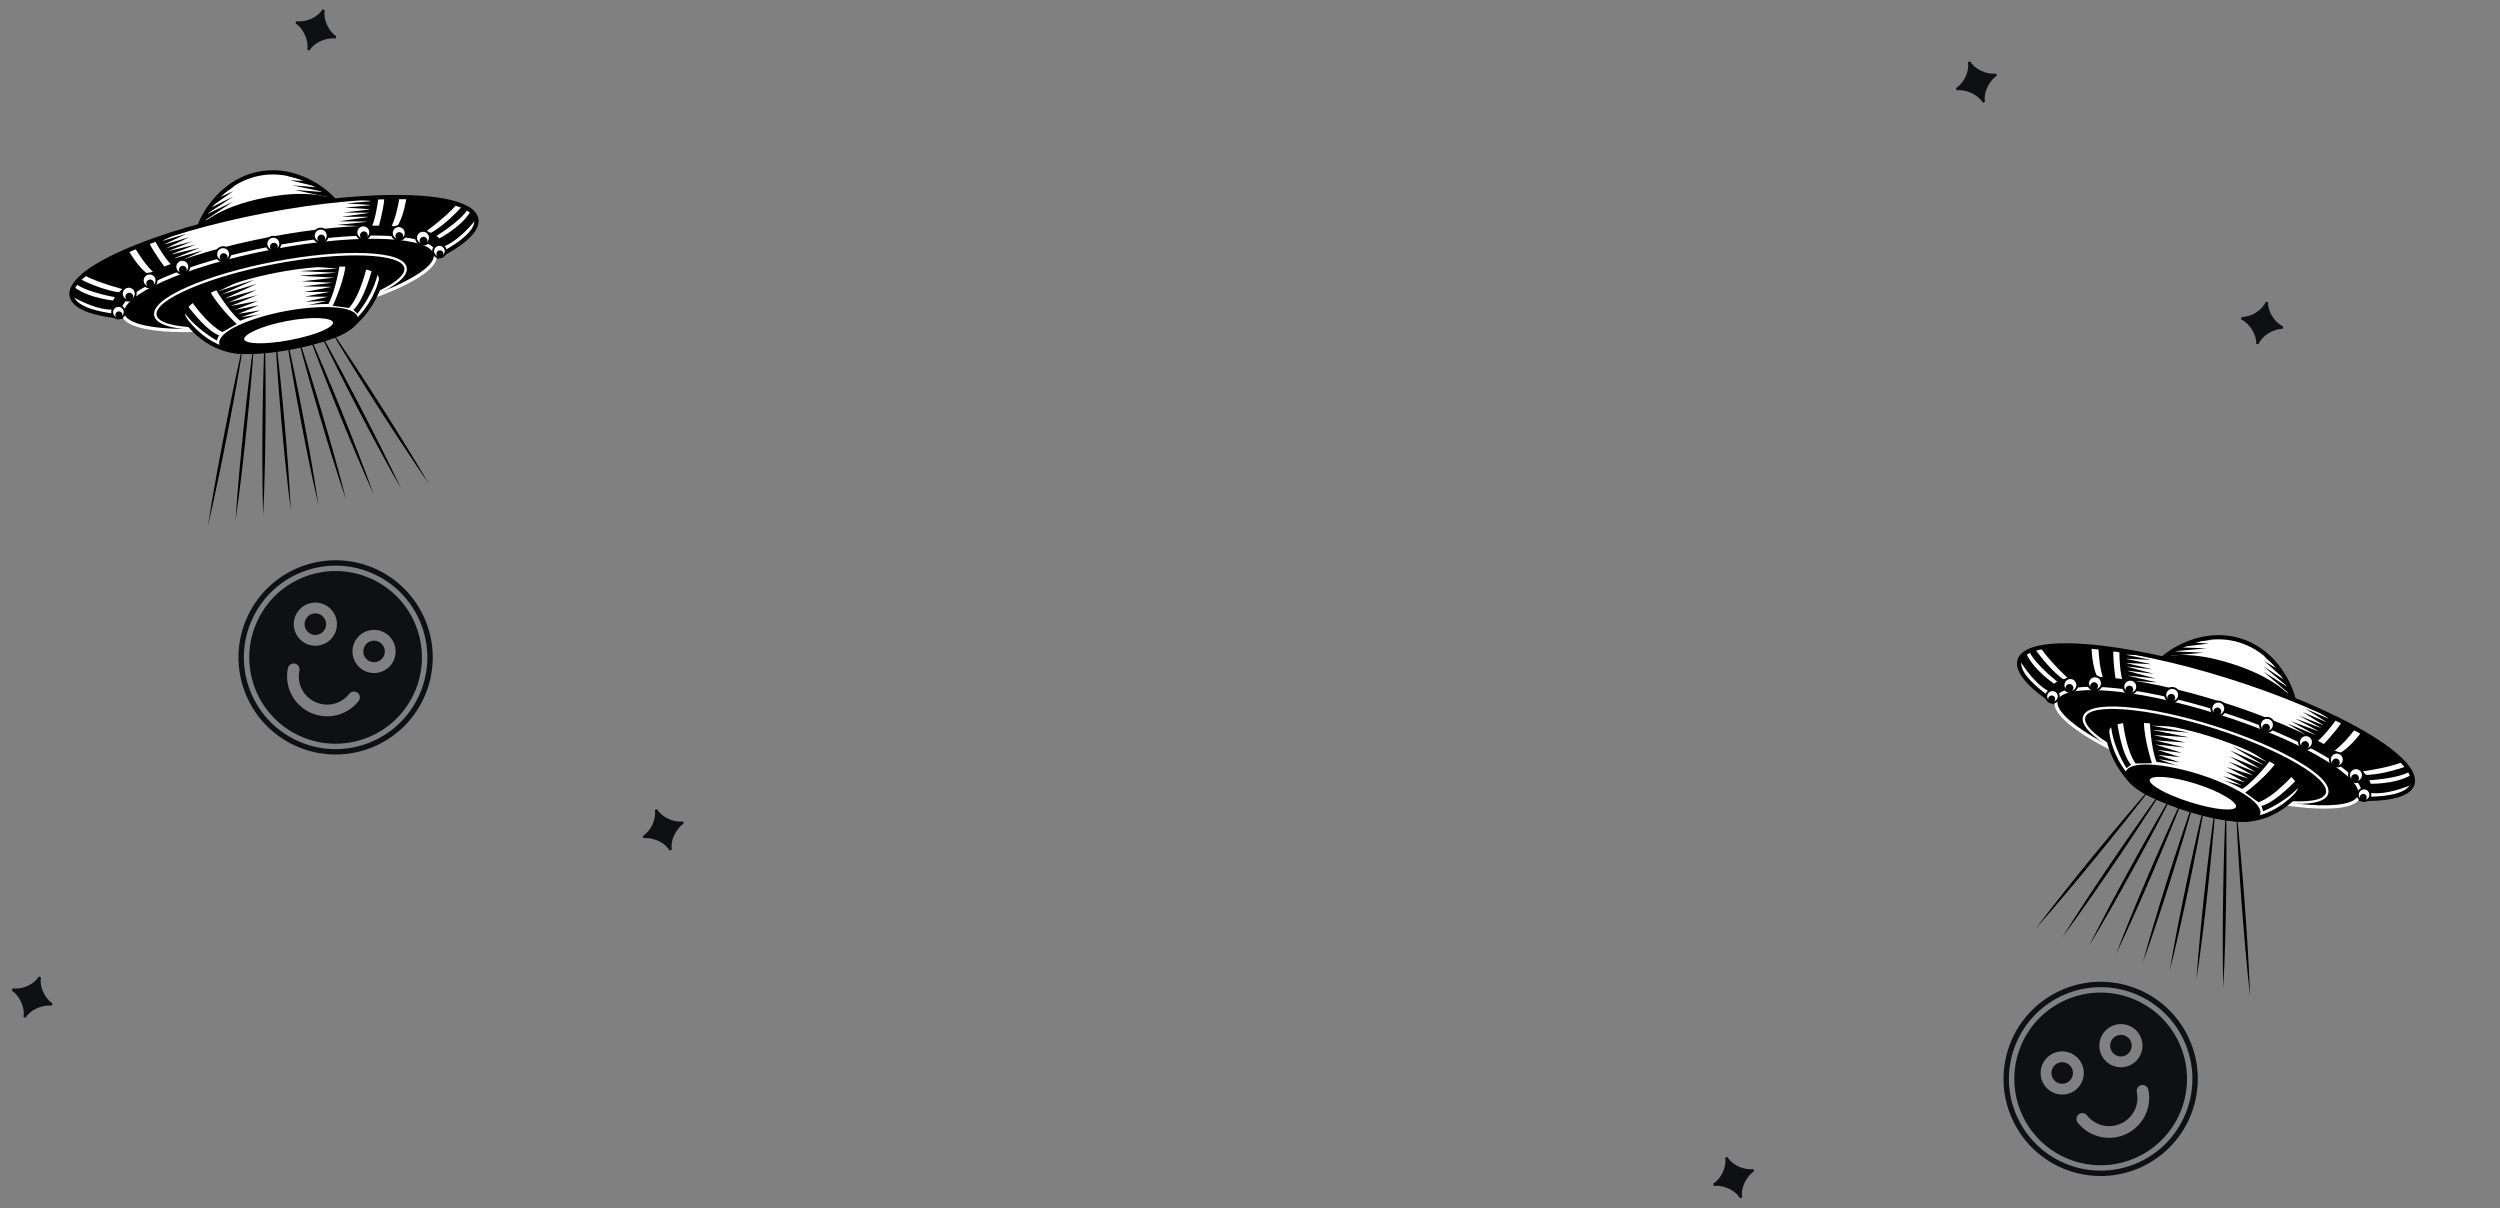 <svg width="1287" height="622" viewBox="0 0 1287 622" fill="none" xmlns="http://www.w3.org/2000/svg">
<rect x="0" y="0" width="1287" height="622" fill="#808080" stroke="none"/>
<path d="M1020.74 52.85L1021.87 52.437C1021.63 51.2 1021.67 49.736 1022.03 48.035C1022.75 44.66 1025.23 40.701 1027.99 38.984L1027.57 37.843C1025.97 38.057 1024.27 37.909 1022.51 37.415C1018.91 36.419 1015.7 34.143 1014.24 31.565L1013.11 31.978C1013.37 33.517 1013.25 35.129 1012.8 36.897C1011.91 40.394 1009.68 43.551 1006.91 45.397L1007.33 46.538C1008.98 46.304 1010.82 46.494 1012.78 47.102C1016.77 48.325 1019.48 50.661 1020.74 52.85Z" fill="#0E1012"/>
<path d="M12.076 523.491L13.201 523.919C13.83 522.827 14.822 521.748 16.203 520.694C18.954 518.613 23.426 517.248 26.635 517.754L27.067 516.618C25.717 515.734 24.528 514.509 23.515 512.979C21.448 509.872 20.509 506.049 21.092 503.144L19.967 502.716C19.155 504.048 18.015 505.194 16.517 506.234C13.557 508.298 9.803 509.225 6.5 508.806L6.068 509.942C7.471 510.847 8.737 512.194 9.821 513.937C12.034 517.47 12.558 521.012 12.076 523.491Z" fill="#0E1012"/>
<path d="M895.738 616.85L896.868 616.437C896.629 615.2 896.673 613.736 897.028 612.035C897.746 608.66 900.233 604.701 902.991 602.984L902.574 601.843C900.975 602.057 899.274 601.909 897.507 601.415C893.91 600.419 890.698 598.143 889.238 595.565L888.108 595.978C888.365 597.517 888.253 599.129 887.801 600.897C886.914 604.394 884.683 607.551 881.911 609.397L882.328 610.538C883.981 610.304 885.819 610.494 887.78 611.102C891.766 612.326 894.48 614.661 895.738 616.85Z" fill="#0E1012"/>
<path d="M158.164 25.579L159.289 26.006C159.918 24.915 160.91 23.836 162.291 22.782C165.043 20.701 169.514 19.335 172.723 19.842L173.155 18.706C171.805 17.822 170.616 16.597 169.604 15.067C167.536 11.96 166.598 8.137 167.18 5.232L166.055 4.804C165.243 6.136 164.103 7.282 162.605 8.322C159.645 10.386 155.891 11.313 152.588 10.894L152.156 12.03C153.559 12.934 154.825 14.282 155.91 16.025C158.122 19.558 158.646 23.1 158.164 25.579Z" fill="#0E1012"/>
<path d="M1161.49 176.97L1162.66 177.238C1163.14 176.07 1163.97 174.866 1165.19 173.631C1167.63 171.191 1171.87 169.221 1175.12 169.281L1175.39 168.096C1173.93 167.407 1172.59 166.357 1171.37 164.981C1168.9 162.189 1167.44 158.532 1167.62 155.574L1166.44 155.306C1165.82 156.737 1164.85 158.029 1163.51 159.266C1160.86 161.718 1157.27 163.154 1153.94 163.194L1153.67 164.379C1155.19 165.081 1156.63 166.241 1157.94 167.818C1160.62 171.013 1161.63 174.449 1161.49 176.97Z" fill="#0E1012"/>
<g clip-path="url(#clip0_520_49160)">
<path d="M125.708 174.7L107.008 270.821L125.708 174.7Z" fill="black"/>
<path d="M125.708 174.7C124.466 182.771 123.073 190.814 121.628 198.846C120.92 202.864 120.156 206.872 119.418 210.886L117.123 222.909L114.745 234.916L113.522 240.913L112.91 243.911L112.28 246.906C110.609 254.895 108.885 262.872 107.008 270.82C108.247 262.747 109.639 254.705 111.085 246.673L111.624 243.661L112.181 240.651L113.295 234.633L115.593 222.61L117.973 210.603C118.794 206.606 119.589 202.604 120.438 198.613C122.109 190.626 123.833 182.648 125.708 174.7Z" fill="black"/>
<path d="M131.017 173.69L121.239 268.114L131.017 173.69Z" fill="black"/>
<path d="M131.017 173.69C130.523 181.592 129.876 189.478 129.175 197.358C128.84 201.299 128.448 205.236 128.082 209.175L126.903 220.982L125.64 232.781L124.975 238.676L124.64 241.625L124.29 244.571C123.361 252.427 122.377 260.279 121.239 268.114C121.731 260.212 122.377 252.326 123.078 244.446L123.338 241.49L123.615 238.536L124.172 232.629L125.354 220.821L126.62 209.023C127.069 205.093 127.492 201.161 127.972 197.233C128.899 189.376 129.881 181.525 131.017 173.69Z" fill="black"/>
<path d="M136.327 172.681L135.47 265.409L136.327 172.681Z" fill="black"/>
<path d="M136.327 172.681C136.578 180.411 136.676 188.14 136.719 195.868C136.755 199.732 136.736 203.597 136.742 207.461L136.679 219.052L136.531 230.643L136.422 236.438L136.366 239.336L136.294 242.233C136.108 249.958 135.866 257.684 135.47 265.409C135.218 257.678 135.119 249.95 135.076 242.222L135.057 239.324L135.055 236.426L135.053 230.63L135.119 219.039L135.268 207.448C135.347 203.585 135.399 199.721 135.505 195.858C135.692 188.131 135.932 180.405 136.327 172.681Z" fill="black"/>
<path d="M141.636 171.671L149.702 262.702L141.636 171.671Z" fill="black"/>
<path d="M141.636 171.671C142.63 179.229 143.47 186.799 144.257 194.376C144.664 198.163 145.017 201.953 145.395 205.743L146.446 217.119L147.414 228.501L147.863 234.195L148.087 237.042L148.294 239.891C148.852 247.487 149.354 255.088 149.703 262.703C148.707 255.146 147.867 247.575 147.08 239.999L146.782 237.158L146.501 234.315L145.942 228.631L144.893 217.255L143.928 205.872C143.634 202.075 143.314 198.281 143.05 194.482C142.49 186.886 141.986 179.286 141.636 171.671Z" fill="black"/>
<path d="M146.945 170.661C148.678 178.045 150.259 185.459 151.788 192.881C152.566 196.59 153.29 200.309 154.038 204.024L156.204 215.182L158.286 226.356L159.294 231.95L159.796 234.747L160.282 237.547C161.585 245.012 162.835 252.488 163.932 259.994C162.197 252.611 160.614 245.197 159.087 237.774L158.511 234.991L157.952 232.205L156.836 226.632L154.672 215.473L152.59 204.299C151.925 200.569 151.232 196.844 150.594 193.108C149.294 185.642 148.044 178.165 146.945 170.661Z" fill="black"/>
<path d="M152.254 169.652L178.164 257.29L152.254 169.652Z" fill="black"/>
<path d="M152.254 169.652C154.722 176.864 157.045 184.12 159.313 191.39C160.462 195.021 161.557 198.668 162.677 202.308L165.957 213.25L169.157 224.217L170.724 229.71L171.505 232.457L172.271 235.209C174.32 242.544 176.317 249.896 178.164 257.292C175.694 250.08 173.372 242.826 171.103 235.554L170.25 232.828L169.412 230.098L167.74 224.636L164.463 213.693L161.265 202.726C160.226 199.062 159.161 195.406 158.151 191.734C156.101 184.398 154.104 177.047 152.254 169.652Z" fill="black"/>
<path d="M157.563 168.643L192.395 254.584L157.563 168.643Z" fill="black"/>
<path d="M157.563 168.643C160.765 175.683 163.824 182.781 166.833 189.901C168.352 193.455 169.818 197.03 171.307 200.594L175.701 211.321L180.017 222.08L182.143 227.472L183.204 230.168L184.25 232.871C187.047 240.075 189.793 247.301 192.394 254.584C189.19 247.544 186.131 240.446 183.121 233.328L181.991 230.659L180.875 227.984L178.647 222.634L174.255 211.907L169.942 201.148C168.529 197.551 167.093 193.965 165.708 190.356C162.913 183.151 160.168 175.925 157.563 168.643Z" fill="black"/>
<path d="M162.873 167.633L206.626 251.878L162.873 167.633Z" fill="black"/>
<path d="M162.873 167.633C166.806 174.505 170.602 181.448 174.35 188.415C176.237 191.892 178.074 195.395 179.935 198.886L185.443 209.396L190.876 219.946L193.561 225.236L194.903 227.882L196.23 230.536C199.774 237.609 203.27 244.708 206.628 251.878C202.693 245.007 198.896 238.064 195.149 231.097L193.741 228.485L192.348 225.866L189.564 220.626L184.058 210.114L178.628 199.564C176.842 196.034 175.033 192.516 173.274 188.974C169.729 181.9 166.232 174.802 162.873 167.633Z" fill="black"/>
<path d="M168.182 166.623L220.858 249.171L168.182 166.623Z" fill="black"/>
<path d="M168.182 166.623C172.845 173.328 177.375 180.117 181.863 186.934C184.118 190.335 186.326 193.765 188.557 197.182L195.178 207.478L201.729 217.818L204.974 223.007L206.595 225.602L208.202 228.207C212.495 235.147 216.742 242.117 220.858 249.171C216.194 242.467 211.661 235.679 207.176 228.862L205.491 226.307L203.821 223.743L200.483 218.614L193.864 208.317L187.316 197.976C185.157 194.513 182.976 191.066 180.842 187.587C176.547 180.645 172.3 173.675 168.182 166.623Z" fill="black"/>
<path d="M103.301 114.868L136.812 108.496L137.47 108.371L170.981 101.998C150.906 80.171 114.519 85.752 103.301 114.868Z" fill="white"/>
<path d="M172.123 102.377L102.377 115.64L102.755 114.659C102.838 114.441 104.854 109.283 109.601 103.49C122.38 87.891 142.336 83.354 160.942 93.727C167.484 97.374 171.252 101.432 171.41 101.603L172.123 102.377ZM104.277 114.087L169.785 101.63C168.375 100.278 165.071 97.362 160.337 94.728C143.389 85.299 123.758 88.084 110.532 104.199C107.096 108.386 105.093 112.312 104.277 114.087Z" fill="black"/>
<path d="M171.96 102.322L102.508 115.529L102.833 114.687C102.917 114.471 104.928 109.324 109.666 103.541C122.535 87.835 142.485 83.531 160.902 93.798C167.433 97.439 171.192 101.488 171.349 101.658L171.96 102.322ZM104.137 114.198L169.957 101.682C148.722 81.242 116.843 86.353 104.137 114.198Z" fill="white"/>
<path d="M173.103 102.7L101.584 116.3L102.287 114.476C102.372 114.256 104.42 109.02 109.214 103.17C122.48 86.979 142.823 83.05 161.187 93.287C167.81 96.98 171.622 101.089 171.78 101.263L173.103 102.7ZM105.165 113.407L168.71 101.323C147.379 82.22 118.205 87.355 105.165 113.407Z" fill="black"/>
<path d="M102.627 116.697C102.627 116.697 110.593 106.673 136.877 101.675C163.159 96.677 172.935 103.328 172.935 103.328L102.627 116.697Z" fill="black"/>
<path d="M211.443 102.078C190.947 101.291 164.36 103.766 136.577 109.049C108.794 114.332 83.153 121.789 64.378 130.044C46.073 138.092 36.237 146.187 37.39 152.251C38.543 158.315 50.665 162.233 70.645 163.002C91.14 163.79 117.728 161.315 145.511 156.032C173.294 150.749 198.934 143.292 217.71 135.037C236.015 126.988 245.851 118.894 244.698 112.83C243.544 106.766 231.424 102.846 211.443 102.078Z" fill="white"/>
<path d="M211.482 101.077C190.913 100.286 164.245 102.768 136.391 108.065C108.536 113.361 82.818 120.841 63.975 129.127C44.929 137.5 35.139 145.78 36.405 152.44C37.671 159.099 49.817 163.206 70.607 164.005C91.176 164.795 117.844 162.314 145.699 157.017C173.554 151.72 199.272 144.24 218.114 135.955C237.16 127.581 246.95 119.301 245.684 112.643C244.418 105.984 232.271 101.877 211.482 101.077ZM217.71 135.036C198.934 143.292 173.294 150.748 145.511 156.032C117.728 161.315 91.14 163.79 70.645 163.002C50.664 162.235 38.543 158.316 37.39 152.252C36.237 146.188 46.075 138.094 64.378 130.045C83.153 121.79 108.794 114.333 136.577 109.05C164.36 103.767 190.948 101.292 211.443 102.079C231.424 102.847 243.545 106.767 244.698 112.831C245.851 118.895 236.015 126.988 217.71 135.036Z" fill="white"/>
<path d="M145.808 157.592C117.911 162.897 91.195 165.382 70.584 164.589C60.182 164.19 51.908 162.973 45.996 160.973C39.923 158.919 36.502 156.085 35.829 152.548C35.157 149.012 37.298 145.119 42.194 140.979C46.96 136.949 54.209 132.781 63.738 128.59C82.62 120.287 108.383 112.793 136.28 107.489C164.177 102.184 190.892 99.698 211.504 100.491C221.906 100.891 230.179 102.107 236.091 104.107C242.165 106.161 245.586 108.996 246.259 112.533C246.931 116.07 244.789 119.962 239.893 124.102C235.127 128.131 227.879 132.299 218.35 136.49C199.467 144.793 173.704 152.287 145.808 157.592ZM136.686 109.625C108.946 114.9 83.35 122.343 64.613 130.581C55.553 134.565 48.603 138.522 43.959 142.345C39.514 146.003 37.441 149.391 37.965 152.144C38.488 154.895 41.661 157.287 47.136 159.057C52.86 160.907 60.777 162.038 70.667 162.419C91.12 163.205 117.661 160.733 145.402 155.458C173.143 150.183 198.737 142.741 217.475 134.502L217.71 135.037L217.475 134.502C226.536 130.518 233.485 126.561 238.129 122.738C242.574 119.08 244.647 115.692 244.124 112.941C243.6 110.188 240.428 107.797 234.952 106.026C229.228 104.176 221.311 103.044 211.421 102.664C190.968 101.877 164.426 104.35 136.686 109.625Z" fill="black"/>
<path d="M146.396 160.685C193.409 151.745 229.852 135.721 227.793 124.895C225.734 114.068 185.954 112.539 138.941 121.479C91.928 130.419 55.485 146.443 57.544 157.269C59.602 168.096 99.383 169.625 146.396 160.685Z" fill="black"/>
<path d="M146.49 161.177C123.716 165.508 101.911 167.537 85.093 166.89C68.053 166.235 58.094 162.851 57.051 157.362C56.007 151.874 64.029 145.071 79.638 138.207C95.045 131.433 116.074 125.317 138.847 120.987C161.62 116.656 183.426 114.627 200.244 115.274C217.283 115.929 227.242 119.313 228.286 124.802C229.33 130.291 221.308 137.093 205.698 143.957C190.291 150.732 169.263 156.847 146.49 161.177ZM139.034 121.972C116.333 126.289 95.382 132.381 80.042 139.126C65.124 145.686 57.102 152.265 58.036 157.175C58.97 162.085 68.846 165.262 85.131 165.887C101.876 166.532 123.601 164.509 146.302 160.192C169.004 155.875 189.954 149.783 205.294 143.038C220.212 136.478 228.234 129.899 227.3 124.989C226.367 120.079 216.491 116.902 200.205 116.277C183.46 115.632 161.736 117.655 139.034 121.972Z" fill="white"/>
<path d="M147.151 164.657C191.605 156.204 226.064 141.052 224.118 130.815C222.171 120.577 184.556 119.131 140.101 127.584C95.647 136.038 61.188 151.19 63.135 161.427C65.081 171.664 102.697 173.11 147.151 164.657Z" fill="black"/>
<path d="M147.307 165.478C125.747 169.578 105.1 171.498 89.17 170.886C77.641 170.443 63.622 168.47 62.313 161.584C61.003 154.698 73.319 147.717 83.881 143.072C98.474 136.656 118.385 130.864 139.945 126.764C161.506 122.664 182.153 120.744 198.082 121.356C209.612 121.799 223.63 123.773 224.94 130.659C226.249 137.545 213.934 144.525 203.371 149.17C188.779 155.586 168.868 161.378 147.307 165.478ZM140.257 128.405C92.6 137.468 62.328 152.715 63.955 161.27C65.582 169.825 99.338 172.898 146.995 163.835C194.652 154.773 224.924 139.525 223.297 130.971C221.671 122.416 187.915 119.343 140.257 128.405Z" fill="white"/>
<path d="M147.219 165.012C130.013 168.284 113.543 169.816 100.842 169.328C88.085 168.837 80.638 166.351 79.873 162.327C79.108 158.303 85.123 153.258 96.809 148.119C108.445 143.003 124.329 138.383 141.533 135.111C158.737 131.84 175.209 130.307 187.91 130.795C200.667 131.286 208.113 133.772 208.879 137.796C209.644 141.82 203.629 146.865 191.943 152.004C180.308 157.12 164.425 161.74 147.219 165.012ZM141.581 135.361C106.15 142.099 78.579 154.175 80.121 162.281C81.662 170.388 111.742 171.502 147.172 164.764C182.602 158.027 210.173 145.951 208.631 137.844C207.09 129.738 177.011 128.624 141.581 135.361Z" fill="black"/>
<path d="M147.313 165.505C130.071 168.784 113.56 170.32 100.822 169.83C87.619 169.322 80.204 166.76 79.379 162.422C78.554 158.083 84.511 152.978 96.606 147.66C108.275 142.53 124.198 137.897 141.439 134.619C158.681 131.34 175.192 129.804 187.929 130.294C201.132 130.802 208.546 133.364 209.371 137.702C210.196 142.041 204.24 147.146 192.144 152.464C180.477 157.595 164.554 162.226 147.313 165.505ZM141.674 135.854C107.112 142.427 79.149 154.485 80.614 162.188C82.078 169.89 112.514 170.845 147.078 164.272C181.64 157.7 209.603 145.64 208.139 137.938C206.674 130.235 176.237 129.282 141.674 135.854Z" fill="white"/>
<path d="M142.653 139.205C114.528 144.553 92.862 154.849 94.26 162.2C94.328 162.558 94.451 162.901 94.623 163.231C94.514 163.274 94.461 163.297 94.469 163.296C94.469 163.296 103.688 178.452 120.742 180.768C129.098 181.902 145.65 179.435 150.03 178.602C154.192 177.811 171.057 174.604 178.07 169.866C190.172 161.689 194.923 149.084 195.861 145.088C196.156 144.313 196.246 143.559 196.108 142.834C194.71 135.481 170.776 133.857 142.653 139.205Z" fill="white"/>
<path d="M150.124 179.095C146.37 179.809 129.328 182.439 120.674 181.264C104.908 179.124 95.647 165.997 94.23 163.852L94.114 163.874L93.986 163.435C93.945 163.294 93.961 163.182 94.005 163.092C93.898 162.83 93.819 162.564 93.767 162.294C92.295 154.553 113.728 144.195 142.559 138.713C171.39 133.23 195.129 134.999 196.601 142.739C196.751 143.533 196.665 144.373 196.341 145.235C195.08 150.561 189.713 162.604 178.351 170.281C175.112 172.47 167.587 175.774 150.124 179.095ZM95.224 163.534C96.999 166.153 105.939 178.252 120.81 180.27C129.33 181.427 146.215 178.818 149.938 178.11C167.233 174.821 174.63 171.585 177.789 169.45C188.917 161.932 194.157 150.152 195.372 144.974L195.392 144.91C195.657 144.212 195.733 143.546 195.615 142.927C194.294 135.979 170.084 134.499 142.746 139.698C115.41 144.896 93.431 155.158 94.753 162.107C94.81 162.409 94.916 162.709 95.068 163L95.326 163.493L95.224 163.534Z" fill="white"/>
<path d="M150.233 179.67C146.46 180.387 129.326 183.03 120.595 181.844C105.297 179.768 96.13 167.684 93.958 164.499L93.7 164.548L93.423 163.599C93.375 163.435 93.364 163.274 93.388 163.12C93.304 162.884 93.237 162.643 93.192 162.403C92.792 160.301 93.841 158.043 96.311 155.691C98.596 153.513 102.04 151.306 106.543 149.129C115.703 144.701 128.455 140.798 142.448 138.137C156.442 135.476 169.735 134.427 179.882 135.183C184.87 135.554 188.883 136.344 191.808 137.531C194.968 138.811 196.774 140.528 197.173 142.63C197.342 143.518 197.251 144.452 196.901 145.404C195.61 150.807 190.158 163.008 178.677 170.766C175.395 172.986 167.794 176.331 150.233 179.67ZM96.126 163.806C98.537 167.167 107.175 177.831 120.888 179.692C129.331 180.837 146.124 178.24 149.827 177.536C167.024 174.266 174.347 171.071 177.461 168.967C188.439 161.55 193.606 149.943 194.803 144.841L194.845 144.703C195.071 144.108 195.137 143.548 195.04 143.038C194.464 140.01 188.581 137.934 178.901 137.343C168.831 136.729 156.03 137.769 142.856 140.274C129.68 142.779 117.391 146.509 108.251 150.778C99.463 154.881 94.753 158.971 95.329 161.999C95.376 162.245 95.462 162.491 95.588 162.731L96.147 163.799L96.126 163.806Z" fill="black"/>
<path d="M183.184 163.789C184.139 168.81 169.294 175.168 150.182 178.802C131.07 182.436 114.928 181.97 113.973 176.951C113.019 171.931 127.738 164.915 146.85 161.281C165.962 157.646 182.23 158.77 183.184 163.789Z" fill="black"/>
<path d="M150.275 179.295C140.823 181.092 131.934 181.918 125.244 181.623C118.056 181.305 113.987 179.721 113.478 177.045C112.337 171.046 129.502 164.069 146.756 160.788C164.008 157.508 182.536 157.699 183.676 163.696C184.185 166.373 180.982 169.339 174.412 172.273C168.298 175.003 159.727 177.498 150.275 179.295ZM146.943 161.772C126.537 165.653 113.675 172.704 114.464 176.856C115.311 181.308 130.958 181.946 150.087 178.308C169.216 174.671 183.537 168.335 182.691 163.882C181.902 159.73 167.349 157.892 146.943 161.772Z" fill="white"/>
<path d="M150.384 179.87C140.89 181.675 131.953 182.505 125.219 182.208C117.621 181.871 113.477 180.171 112.904 177.154C112.315 174.057 115.797 170.672 122.974 167.367C129.204 164.497 137.832 161.89 146.646 160.214C155.461 158.538 164.443 157.796 171.291 158.179C179.181 158.619 183.663 160.49 184.252 163.587C184.825 166.605 181.596 169.706 174.652 172.808C168.497 175.556 159.878 178.064 150.384 179.87ZM147.052 162.348C137.651 164.136 129.113 166.761 123.011 169.739C116.734 172.804 114.777 175.369 115.039 176.747C115.715 180.303 129.915 181.549 149.978 177.734C170.041 173.919 182.793 167.549 182.116 163.992C181.854 162.613 179.092 160.946 172.128 160.399C165.359 159.868 156.455 160.56 147.052 162.348Z" fill="black"/>
<path d="M171.934 165.909C172.519 168.983 162.458 173.063 149.558 175.516C136.657 177.969 125.801 177.867 125.216 174.792C124.632 171.718 134.616 167.236 147.517 164.783C160.417 162.33 171.35 162.834 171.934 165.909Z" fill="white"/>
<path d="M149.65 176.009C138.162 178.194 125.462 178.775 124.723 174.887C123.974 170.95 135.859 166.489 147.422 164.291C158.984 162.092 171.677 161.879 172.426 165.815C173.166 169.702 161.138 173.824 149.65 176.009ZM147.609 165.276C134.133 167.839 125.251 172.298 125.708 174.699C126.135 176.946 135.339 177.709 149.463 175.024C163.586 172.338 171.868 168.251 171.44 166.003C170.985 163.602 161.085 162.713 147.609 165.276Z" fill="black"/>
<path d="M194.751 102.103C193.506 102.148 192.247 102.202 190.975 102.265C190.551 108.272 187.621 117.897 187.621 117.897L190.54 118.931C193.13 113.537 194.292 106.029 194.751 102.103Z" fill="black"/>
<path d="M224.757 123.43L226.226 127.575C234.502 125.704 242.804 115.76 244.76 113.291C244.744 113.136 244.728 112.982 244.698 112.828C244.434 111.436 243.584 110.158 242.2 109.004C236.682 117.839 224.757 123.43 224.757 123.43Z" fill="black"/>
<path d="M205.629 101.945C203.119 101.924 200.53 101.947 197.874 102.01C197.38 108.476 194.706 117.571 194.706 117.571L201.136 117.37C203.53 112.999 204.957 106.011 205.629 101.945Z" fill="black"/>
<path d="M240.663 107.91C239.815 107.387 238.838 106.894 237.74 106.434C234.904 109.514 227.604 117.01 220.783 120.443L223.191 122.368C223.192 122.366 236.685 114.399 240.663 107.91Z" fill="black"/>
<path d="M235.006 105.43C229.342 103.619 221.362 102.461 211.443 102.08C210.718 102.052 209.984 102.029 209.245 102.009C208.311 107.321 206.482 114.854 203.295 117.98L218.297 119.893C218.297 119.892 228.999 112.313 235.006 105.43Z" fill="black"/>
<path d="M193.742 101.754L178.911 102.532L191.692 103.505L178.3 104.69L191.409 105.601L177.69 106.849L190.799 107.76L176.812 109.399L190.454 109.528L175.874 111.619L190.172 111.625L174.606 113.904L189.624 114.111L173.604 115.796L190.124 116.74L193.742 101.754Z" fill="black"/>
<path d="M170.98 101.997L151.802 97.815L167.336 98.946L150.316 95.373L165.193 96.629L149.489 92.808L159.453 93.296L148.065 90.695L155.606 90.963L162.785 94.704L170.98 101.997Z" fill="black"/>
<path d="M183.993 161.478C183.993 161.478 192.881 150.937 194.762 139.345L191.76 137.874C191.76 137.874 187.734 154.299 181.913 159.491L183.993 161.478Z" fill="black"/>
<path d="M189.085 136.342C189.085 136.342 185.857 151.593 179.691 158.553L171.307 157.424C171.307 157.424 178.335 142.471 178.025 133.679L189.085 136.342Z" fill="black"/>
<path d="M174.99 135.618C174.99 135.618 173.094 148.915 169.086 156.485C169.086 156.485 162.266 156.42 157.666 157.294L168.117 154.967L157.292 155.324L168.728 152.809L157.121 152.633L169.606 150.259L156.684 150.333L170.811 147.647L155.793 147.439L171.093 145.55L155.293 144.809L172.298 142.938L154.074 141.979L173.176 140.388L154.294 139.554L173.786 138.23L154.452 136.801L174.99 135.618Z" fill="black"/>
<path d="M79.75 123.971C80.924 123.555 82.116 123.144 83.322 122.735C85.921 128.168 92.18 136.045 92.18 136.045L89.844 138.079C85.454 134.011 81.617 127.455 79.75 123.971Z" fill="black"/>
<path d="M59.665 154.824L59.82 159.219C51.435 160.516 40.063 154.314 37.337 152.735C37.295 152.585 37.254 152.435 37.224 152.282C36.959 150.889 37.281 149.389 38.145 147.808C46.521 154 59.665 154.824 59.665 154.824Z" fill="black"/>
<path d="M69.572 127.817C71.899 126.876 74.316 125.947 76.809 125.032C79.642 130.865 85.468 138.344 85.468 138.344L79.413 140.516C75.582 137.329 71.691 131.352 69.572 127.817Z" fill="black"/>
<path d="M39.172 146.224C39.77 145.426 40.498 144.609 41.349 143.779C45.118 145.603 54.661 149.896 62.265 150.585L60.731 153.26C60.73 153.259 45.256 150.799 39.172 146.224Z" fill="black"/>
<path d="M43.525 141.842C48.129 138.078 55.127 134.072 64.213 130.077C64.877 129.785 65.552 129.494 66.232 129.204C69.051 133.802 73.517 140.138 77.629 141.876L64.376 149.163C64.376 149.161 51.64 146.04 43.525 141.842Z" fill="black"/>
<path d="M80.559 123.275L94.641 118.556L83.109 124.153L96.001 120.339L84.141 125.998L97.361 122.123L85.501 127.783L99.113 124.173L86.471 129.3L100.803 125.894L87.503 131.147L102.82 127.553L88.926 133.258L104.446 128.946L89.426 135.887L80.559 123.275Z" fill="black"/>
<path d="M103.464 114.835L119.769 103.906L105.734 110.66L120.255 101.089L106.877 107.718L120.084 98.399L110.994 102.51L120.632 95.912L113.717 98.929L108.412 105.043L103.464 114.835Z" fill="black"/>
<path d="M97.587 153.74C97.587 153.74 106.187 166.743 114.477 170.954L121.862 166.826C121.862 166.826 109.836 155.496 106.897 147.204L97.587 153.74Z" fill="black"/>
<path d="M110.432 147.894C110.432 147.894 117.076 159.566 123.583 165.137C123.583 165.137 129.903 162.573 134.503 161.698L123.928 163.369L134.128 159.727L122.566 161.586L133.299 157.162L120.816 159.536L132.863 154.862L118.736 157.549L132.629 151.843L117.704 155.702L132.129 149.213L115.624 153.714L132.224 146.133L113.873 151.664L131.131 143.957L112.513 149.881L129.974 141.455L110.432 147.894Z" fill="black"/>
<path d="M137.213 126.119C136.845 124.184 138.115 122.317 140.051 121.949C141.987 121.581 143.854 122.852 144.222 124.787C144.589 126.721 143.318 128.589 141.384 128.957C139.449 129.325 137.581 128.055 137.213 126.119Z" fill="white"/>
<path d="M141.477 129.451C139.274 129.87 137.139 128.417 136.72 126.214C136.301 124.009 137.754 121.876 139.957 121.457C142.162 121.038 144.295 122.49 144.714 124.694C145.135 126.898 143.682 129.031 141.477 129.451ZM140.144 122.442C138.485 122.758 137.39 124.366 137.706 126.026C138.021 127.687 139.629 128.781 141.29 128.465C142.951 128.149 144.045 126.542 143.729 124.881C143.413 123.221 141.806 122.126 140.144 122.442Z" fill="black"/>
<path d="M139.038 127.362C138.831 126.273 139.546 125.223 140.634 125.016C141.723 124.809 142.774 125.523 142.981 126.613C143.188 127.701 142.473 128.751 141.384 128.958C140.296 129.165 139.245 128.451 139.038 127.362Z" fill="black"/>
<path d="M161.609 121.934C161.24 119.998 162.51 118.131 164.446 117.763C166.381 117.395 168.249 118.667 168.617 120.601C168.985 122.537 167.714 124.404 165.779 124.772C163.844 125.14 161.976 123.869 161.609 121.934Z" fill="white"/>
<path d="M165.873 125.265C163.668 125.684 161.535 124.231 161.116 122.028C160.697 119.824 162.149 117.69 164.353 117.271C166.557 116.852 168.691 118.305 169.11 120.508C169.529 122.711 168.077 124.846 165.873 125.265ZM164.54 118.257C162.879 118.572 161.785 120.18 162.101 121.841C162.417 123.501 164.024 124.596 165.685 124.28C167.347 123.964 168.44 122.355 168.124 120.695C167.808 119.034 166.201 117.941 164.54 118.257Z" fill="black"/>
<path d="M163.434 123.177C163.227 122.089 163.941 121.037 165.03 120.83C166.118 120.623 167.169 121.338 167.376 122.427C167.583 123.515 166.868 124.567 165.78 124.774C164.691 124.98 163.64 124.265 163.434 123.177Z" fill="black"/>
<path d="M183.532 120.262C183.163 118.326 184.435 116.459 186.37 116.091C188.304 115.724 190.172 116.995 190.54 118.929C190.908 120.865 189.638 122.732 187.702 123.1C185.766 123.468 183.9 122.198 183.532 120.262Z" fill="white"/>
<path d="M187.796 123.593C185.593 124.012 183.458 122.56 183.039 120.356C182.62 118.152 184.073 116.018 186.276 115.599C188.481 115.18 190.614 116.633 191.033 118.836C191.452 121.04 189.999 123.174 187.796 123.593ZM186.463 116.583C184.802 116.899 183.709 118.508 184.024 120.168C184.34 121.828 185.947 122.923 187.608 122.607C189.27 122.291 190.363 120.682 190.047 119.022C189.732 117.362 188.123 116.268 186.463 116.583Z" fill="black"/>
<path d="M185.355 121.505C185.148 120.416 185.863 119.365 186.952 119.158C188.04 118.951 189.091 119.666 189.298 120.755C189.505 121.843 188.79 122.894 187.702 123.101C186.613 123.308 185.562 122.593 185.355 121.505Z" fill="black"/>
<path d="M201.761 120.655C201.393 118.719 202.663 116.852 204.599 116.484C206.535 116.116 208.401 117.387 208.769 119.322C209.138 121.258 207.866 123.125 205.931 123.493C203.997 123.86 202.129 122.591 201.761 120.655Z" fill="white"/>
<path d="M206.027 123.986C203.822 124.405 201.689 122.952 201.27 120.749C200.85 118.544 202.303 116.411 204.506 115.992C206.71 115.573 208.844 117.025 209.263 119.229C209.682 121.432 208.23 123.567 206.027 123.986ZM204.694 116.976C203.032 117.292 201.939 118.899 202.255 120.56C202.571 122.221 204.178 123.315 205.839 122.999C207.499 122.684 208.594 121.076 208.278 119.415C207.961 117.755 206.353 116.66 204.694 116.976Z" fill="black"/>
<path d="M203.586 121.896C203.379 120.806 204.094 119.756 205.182 119.549C206.271 119.342 207.321 120.057 207.529 121.146C207.735 122.234 207.021 123.284 205.931 123.492C204.843 123.698 203.793 122.985 203.586 121.896Z" fill="black"/>
<path d="M214.244 123.047C213.876 121.113 215.147 119.245 217.082 118.877C219.018 118.508 220.884 119.779 221.252 121.714C221.62 123.65 220.35 125.517 218.414 125.885C216.48 126.253 214.612 124.983 214.244 123.047Z" fill="white"/>
<path d="M218.509 126.378C216.305 126.798 214.171 125.345 213.752 123.141C213.334 120.938 214.786 118.803 216.989 118.384C219.194 117.965 221.327 119.418 221.746 121.621C222.165 123.825 220.713 125.959 218.509 126.378ZM217.176 119.369C215.515 119.684 214.422 121.293 214.738 122.953C215.053 124.614 216.662 125.707 218.322 125.392C219.982 125.076 221.077 123.469 220.761 121.807C220.445 120.148 218.836 119.053 217.176 119.369Z" fill="black"/>
<path d="M218.416 125.885C219.505 125.678 220.22 124.627 220.013 123.538C219.806 122.449 218.755 121.734 217.666 121.941C216.577 122.149 215.862 123.199 216.069 124.288C216.276 125.377 217.327 126.092 218.416 125.885Z" fill="black"/>
<path d="M223.035 129.885C222.701 128.131 223.853 126.439 225.607 126.105C227.361 125.771 229.054 126.923 229.387 128.677C229.721 130.431 228.569 132.124 226.815 132.457C225.059 132.79 223.368 131.639 223.035 129.885Z" fill="white"/>
<path d="M226.907 132.951C224.885 133.335 222.926 132.003 222.541 129.979C222.156 127.957 223.489 125.997 225.512 125.613C227.535 125.228 229.494 126.561 229.878 128.584C230.263 130.607 228.931 132.566 226.907 132.951ZM225.699 126.598C224.22 126.879 223.244 128.312 223.526 129.791C223.807 131.27 225.239 132.246 226.72 131.964C228.199 131.683 229.174 130.251 228.893 128.77C228.612 127.291 227.18 126.317 225.699 126.598Z" fill="black"/>
<path d="M224.688 131.011C224.5 130.024 225.148 129.073 226.134 128.885C227.121 128.697 228.072 129.345 228.26 130.331C228.448 131.318 227.8 132.27 226.813 132.457C225.827 132.645 224.875 131.997 224.688 131.011Z" fill="black"/>
<path d="M118.35 130.16C117.982 128.224 116.115 126.954 114.18 127.322C112.244 127.69 110.974 129.558 111.342 131.493C111.71 133.428 113.578 134.698 115.513 134.33C117.448 133.962 118.718 132.095 118.35 130.16Z" fill="white"/>
<path d="M115.606 134.824C113.402 135.243 111.268 133.79 110.849 131.587C110.43 129.382 111.883 127.249 114.086 126.83C116.291 126.411 118.424 127.863 118.843 130.067C119.262 132.27 117.811 134.404 115.606 134.824ZM114.273 127.815C112.613 128.131 111.519 129.738 111.834 131.399C112.15 133.059 113.759 134.154 115.419 133.838C117.079 133.523 118.173 131.914 117.858 130.254C117.542 128.593 115.935 127.499 114.273 127.815Z" fill="black"/>
<path d="M117.109 131.986C116.903 130.898 115.852 130.182 114.763 130.389C113.673 130.596 112.959 131.646 113.166 132.736C113.373 133.824 114.423 134.54 115.513 134.332C116.602 134.124 117.316 133.074 117.109 131.986Z" fill="black"/>
<path d="M97.345 136.652C96.976 134.716 95.109 133.446 93.174 133.814C91.238 134.182 89.968 136.05 90.336 137.985C90.704 139.921 92.571 141.191 94.507 140.823C96.441 140.455 97.713 138.588 97.345 136.652Z" fill="white"/>
<path d="M94.599 141.316C92.396 141.735 90.261 140.282 89.842 138.079C89.423 135.874 90.876 133.741 93.079 133.322C95.284 132.903 97.417 134.356 97.836 136.559C98.256 138.762 96.804 140.897 94.599 141.316ZM93.266 134.306C91.606 134.622 90.512 136.23 90.827 137.89C91.143 139.55 92.751 140.645 94.412 140.329C96.073 140.013 97.166 138.405 96.851 136.745C96.536 135.085 94.927 133.99 93.266 134.306Z" fill="black"/>
<path d="M96.103 138.476C95.895 137.387 94.845 136.672 93.757 136.879C92.669 137.086 91.954 138.136 92.161 139.226C92.368 140.314 93.419 141.029 94.507 140.822C95.595 140.615 96.309 139.564 96.103 138.476Z" fill="black"/>
<path d="M80.53 143.707C80.162 141.771 78.295 140.501 76.359 140.869C74.424 141.237 73.154 143.105 73.522 145.039C73.89 146.975 75.756 148.245 77.692 147.877C79.628 147.509 80.898 145.643 80.53 143.707Z" fill="white"/>
<path d="M77.786 148.371C75.582 148.79 73.448 147.337 73.029 145.134C72.61 142.929 74.063 140.796 76.266 140.377C78.469 139.958 80.604 141.41 81.023 143.614C81.442 145.817 79.989 147.952 77.786 148.371ZM76.453 141.361C74.792 141.677 73.698 143.284 74.014 144.945C74.33 146.606 75.939 147.7 77.599 147.384C79.258 147.068 80.353 145.461 80.037 143.8C79.722 142.14 78.113 141.045 76.453 141.361Z" fill="black"/>
<path d="M79.288 145.532C79.081 144.443 78.031 143.728 76.941 143.936C75.852 144.143 75.137 145.193 75.344 146.282C75.551 147.37 76.602 148.085 77.691 147.878C78.78 147.671 79.495 146.622 79.288 145.532Z" fill="black"/>
<path d="M69.796 150.515C69.429 148.581 67.561 147.309 65.626 147.677C63.69 148.046 62.42 149.912 62.788 151.848C63.156 153.784 65.024 155.054 66.959 154.686C68.893 154.318 70.165 152.451 69.796 150.515Z" fill="white"/>
<path d="M67.052 155.179C64.848 155.598 62.714 154.146 62.295 151.942C61.877 149.739 63.329 147.604 65.532 147.185C67.736 146.766 69.87 148.219 70.289 150.422C70.708 152.625 69.256 154.76 67.052 155.179ZM65.719 148.169C64.058 148.485 62.965 150.094 63.281 151.754C63.596 153.415 65.205 154.508 66.865 154.193C68.525 153.877 69.62 152.269 69.304 150.608C68.988 148.948 67.379 147.854 65.719 148.169Z" fill="black"/>
<path d="M68.555 152.339C68.348 151.251 67.297 150.535 66.208 150.742C65.12 150.949 64.405 152 64.612 153.089C64.819 154.177 65.87 154.893 66.958 154.686C68.047 154.478 68.761 153.427 68.555 152.339Z" fill="black"/>
<path d="M64.131 160.101C63.797 158.347 62.105 157.195 60.351 157.529C58.597 157.862 57.445 159.555 57.779 161.309C58.112 163.063 59.805 164.215 61.559 163.881C63.312 163.547 64.465 161.855 64.131 160.101Z" fill="white"/>
<path d="M61.652 164.374C59.63 164.759 57.671 163.427 57.286 161.403C56.901 159.381 58.234 157.421 60.257 157.037C62.28 156.652 64.239 157.985 64.624 160.008C65.008 162.031 63.675 163.99 61.652 164.374ZM60.444 158.022C58.965 158.303 57.991 159.735 58.272 161.214C58.553 162.694 59.986 163.669 61.465 163.388C62.944 163.107 63.92 161.674 63.638 160.194C63.357 158.715 61.924 157.741 60.444 158.022Z" fill="black"/>
<path d="M63.005 161.755C62.817 160.769 61.865 160.121 60.879 160.309C59.892 160.496 59.245 161.448 59.432 162.435C59.62 163.421 60.572 164.069 61.558 163.881C62.545 163.694 63.192 162.742 63.005 161.755Z" fill="black"/>
<path d="M111.55 175.254C111.55 175.254 99.412 168.711 93.408 158.619L95.661 156.149C95.661 156.149 105.435 169.949 112.755 172.642L111.55 175.254Z" fill="black"/>
</g>
<g clip-path="url(#clip1_520_49160)">
<path d="M1151.09 415.416L1158.36 513.068L1151.09 415.416Z" fill="black"/>
<path d="M1151.09 415.416C1151.37 423.577 1151.81 431.728 1152.3 439.874C1152.53 443.948 1152.82 448.018 1153.08 452.09L1153.94 464.3L1154.89 476.503L1155.41 482.602L1155.66 485.652L1155.93 488.7C1156.65 496.83 1157.43 504.954 1158.36 513.067C1158.08 504.905 1157.64 496.755 1157.15 488.609L1156.97 485.554L1156.77 482.5L1156.37 476.392L1155.5 464.183L1154.55 451.979C1154.2 447.913 1153.88 443.846 1153.51 439.782C1152.79 431.655 1152.01 423.529 1151.09 415.416Z" fill="black"/>
<path d="M1145.93 413.79L1144.54 508.709L1145.93 413.79Z" fill="black"/>
<path d="M1145.93 413.79C1145.49 421.696 1145.21 429.603 1144.98 437.511C1144.85 441.464 1144.78 445.419 1144.68 449.374L1144.46 461.238L1144.33 473.104L1144.29 479.036L1144.28 482.004L1144.28 484.97C1144.28 492.882 1144.33 500.795 1144.54 508.709C1144.98 500.804 1145.27 492.897 1145.5 484.989L1145.59 482.023L1145.66 479.057L1145.8 473.125L1146.02 461.261L1146.15 449.396C1146.16 445.439 1146.2 441.485 1146.19 437.528C1146.19 429.616 1146.14 421.705 1145.93 413.79Z" fill="black"/>
<path d="M1140.78 412.162L1130.73 504.348L1140.78 412.162Z" fill="black"/>
<path d="M1140.78 412.162C1139.62 419.808 1138.61 427.473 1137.66 435.143C1137.17 438.976 1136.74 442.815 1136.28 446.652L1134.98 458.171L1133.76 469.698L1133.19 475.466L1132.9 478.35L1132.64 481.235C1131.91 488.929 1131.24 496.63 1130.73 504.348C1131.89 496.7 1132.9 489.037 1133.85 481.368L1134.21 478.492L1134.55 475.615L1135.23 469.859L1136.53 458.34L1137.74 446.812C1138.12 442.967 1138.52 439.124 1138.87 435.275C1139.59 427.58 1140.26 419.879 1140.78 412.162Z" fill="black"/>
<path d="M1135.62 410.536L1116.92 499.988L1135.62 410.536Z" fill="black"/>
<path d="M1135.62 410.536C1133.75 417.925 1132.02 425.344 1130.35 432.776C1129.5 436.489 1128.71 440.212 1127.89 443.931L1125.51 455.104L1123.21 466.294L1122.09 471.895L1121.54 474.697L1120.99 477.501C1119.55 484.979 1118.16 492.468 1116.91 499.99C1118.79 492.602 1120.52 485.183 1122.19 477.751L1122.82 474.965L1123.43 472.175L1124.65 466.596L1127.03 455.422L1129.33 444.232C1130.07 440.495 1130.83 436.765 1131.54 433.023C1132.99 425.546 1134.38 418.057 1135.62 410.536Z" fill="black"/>
<path d="M1130.47 408.909C1127.88 416.039 1125.44 423.215 1123.05 430.407C1121.84 433.999 1120.69 437.607 1119.51 441.207L1116.04 452.034L1112.66 462.886L1111 468.323L1110.18 471.041L1109.36 473.764C1107.19 481.025 1105.07 488.302 1103.1 495.627C1105.69 488.499 1108.14 481.323 1110.53 474.131L1111.42 471.435L1112.31 468.734L1114.07 463.33L1117.53 452.503L1120.91 441.651C1122.01 438.025 1123.14 434.407 1124.21 430.773C1126.38 423.511 1128.5 416.233 1130.47 408.909Z" fill="black"/>
<path d="M1125.32 407.283L1089.29 491.268L1125.32 407.283Z" fill="black"/>
<path d="M1125.32 407.283C1122.02 414.155 1118.86 421.087 1115.75 428.04C1114.18 431.511 1112.67 435.004 1111.13 438.487L1106.58 448.968L1102.12 459.483L1099.92 464.754L1098.82 467.39L1097.73 470.033C1094.84 477.077 1091.99 484.143 1089.29 491.27C1092.59 484.398 1095.75 477.468 1098.85 470.513L1100.02 467.906L1101.17 465.293L1103.48 460.066L1108.02 449.584L1112.48 439.069C1113.94 435.552 1115.43 432.047 1116.87 428.519C1119.76 421.474 1122.61 414.409 1125.32 407.283Z" fill="black"/>
<path d="M1120.16 405.656L1075.47 486.908L1120.16 405.656Z" fill="black"/>
<path d="M1120.16 405.656C1116.16 412.271 1112.28 418.961 1108.46 425.678C1106.53 429.028 1104.66 432.407 1102.76 435.771L1097.14 445.908L1091.58 456.084L1088.84 461.189L1087.47 463.742L1086.11 466.302C1082.49 473.129 1078.91 479.982 1075.47 486.908C1079.48 480.294 1083.35 473.604 1087.18 466.889L1088.62 464.372L1090.04 461.847L1092.88 456.795L1098.5 446.659L1104.05 436.481C1105.88 433.075 1107.72 429.683 1109.52 426.262C1113.15 419.435 1116.72 412.582 1120.16 405.656Z" fill="black"/>
<path d="M1115.01 404.029L1061.66 482.548L1115.01 404.029Z" fill="black"/>
<path d="M1115.01 404.029C1110.3 410.392 1105.71 416.84 1101.17 423.319C1098.89 426.55 1096.65 429.812 1094.39 433.06L1087.69 442.85L1081.05 452.688L1077.76 457.627L1076.12 460.097L1074.49 462.576C1070.14 469.183 1065.83 475.822 1061.66 482.548C1066.37 476.187 1070.96 469.739 1075.5 463.26L1077.2 460.832L1078.89 458.394L1082.27 453.518L1088.98 443.727L1095.61 433.888C1097.8 430.592 1100.01 427.311 1102.17 424C1106.52 417.391 1110.83 410.754 1115.01 404.029Z" fill="black"/>
<path d="M1109.85 402.402L1047.84 478.187L1109.85 402.402Z" fill="black"/>
<path d="M1109.85 402.402C1104.44 408.513 1099.14 414.722 1093.88 420.964C1091.24 424.077 1088.65 427.224 1086.03 430.355L1078.24 439.801L1070.52 449.299L1066.69 454.071L1064.78 456.458L1062.87 458.856C1057.8 465.244 1052.76 471.666 1047.84 478.187C1053.26 472.077 1058.56 465.87 1063.82 459.627L1065.79 457.288L1067.75 454.938L1071.67 450.236L1079.45 440.789L1087.17 431.289C1089.72 428.104 1092.29 424.937 1094.82 421.733C1099.9 415.344 1104.94 408.922 1109.85 402.402Z" fill="black"/>
<path d="M1180.37 358.633L1147.84 348.366L1147.2 348.164L1114.67 337.897C1137.17 318.58 1172.65 328.4 1180.37 358.633Z" fill="white"/>
<path d="M1113.49 338.139L1181.2 359.507L1180.94 358.488C1180.88 358.263 1179.48 352.903 1175.45 346.592C1164.59 329.6 1145.31 322.749 1125.61 330.863C1118.69 333.716 1114.47 337.303 1114.29 337.454L1113.49 338.139ZM1179.49 357.742L1115.9 337.672C1117.46 336.495 1121.09 333.987 1126.1 331.928C1144.03 324.557 1163.2 329.629 1174.44 347.187C1177.36 351.749 1178.89 355.883 1179.49 357.742Z" fill="black"/>
<path d="M1113.66 338.103L1181.08 359.381L1180.86 358.507C1180.8 358.283 1179.41 352.935 1175.38 346.636C1164.45 329.526 1145.14 322.907 1125.64 330.939C1118.73 333.787 1114.52 337.365 1114.35 337.516L1113.66 338.103ZM1179.62 357.869L1115.73 337.703C1139.22 319.901 1170.27 328.724 1179.62 357.869Z" fill="white"/>
<path d="M1112.48 338.345L1181.91 360.256L1181.42 358.362C1181.36 358.134 1179.95 352.693 1175.87 346.32C1164.6 328.682 1144.86 322.39 1125.42 330.397C1118.41 333.286 1114.14 336.918 1113.96 337.072L1112.48 338.345ZM1178.69 356.962L1117.01 337.493C1140.43 321.03 1168.8 329.558 1178.69 356.962Z" fill="black"/>
<path d="M1180.82 360.527C1180.82 360.527 1174.09 349.636 1148.58 341.583C1123.07 333.531 1112.58 338.987 1112.58 338.987L1180.82 360.527Z" fill="black"/>
<path d="M1074.48 333.221C1094.93 334.847 1121.04 340.431 1148.01 348.942C1174.98 357.454 1199.56 367.873 1217.24 378.278C1234.47 388.422 1243.29 397.616 1241.43 403.503C1239.57 409.389 1227.07 411.855 1207.14 410.271C1186.7 408.644 1160.58 403.061 1133.61 394.549C1106.64 386.037 1082.06 375.619 1064.38 365.214C1047.15 355.07 1038.33 345.876 1040.19 339.989C1042.05 334.103 1054.55 331.635 1074.48 333.221Z" fill="white"/>
<path d="M1074.56 332.221C1095.08 333.853 1121.27 339.452 1148.31 347.986C1175.35 356.52 1200.01 366.971 1217.75 377.413C1235.68 387.967 1244.43 397.34 1242.39 403.805C1240.35 410.269 1227.8 412.92 1207.06 411.27C1186.54 409.638 1160.35 404.039 1133.31 395.505C1106.27 386.971 1081.61 376.52 1063.87 366.078C1045.94 355.524 1037.2 346.15 1039.24 339.687C1041.28 333.223 1053.82 330.572 1074.56 332.221ZM1064.38 365.213C1082.06 375.618 1106.65 386.037 1133.61 394.548C1160.58 403.06 1186.7 408.644 1207.14 410.27C1227.08 411.856 1239.57 409.389 1241.43 403.503C1243.29 397.616 1234.47 388.423 1217.24 378.278C1199.56 367.873 1174.98 357.455 1148.01 348.943C1121.04 340.431 1094.93 334.848 1074.48 333.221C1054.55 331.635 1042.05 334.103 1040.19 339.989C1038.34 345.876 1047.15 355.069 1064.38 365.213Z" fill="white"/>
<path d="M1133.14 396.063C1160.22 404.61 1186.45 410.218 1207.02 411.854C1217.39 412.679 1225.75 412.444 1231.86 411.152C1238.13 409.826 1241.86 407.414 1242.95 403.981C1244.03 400.548 1242.36 396.43 1237.98 391.743C1233.73 387.182 1227.02 382.19 1218.05 376.908C1200.27 366.444 1175.57 355.974 1148.49 347.427C1121.41 338.88 1095.17 333.272 1074.61 331.637C1064.23 330.811 1055.87 331.047 1049.76 332.338C1043.49 333.664 1039.76 336.077 1038.68 339.511C1037.59 342.944 1039.26 347.061 1043.64 351.747C1047.9 356.309 1054.61 361.3 1063.58 366.582C1081.35 377.047 1106.06 387.516 1133.14 396.063ZM1147.83 349.501C1174.76 358 1199.3 368.4 1216.94 378.783C1225.47 383.804 1231.91 388.551 1236.07 392.893C1240.06 397.048 1241.72 400.655 1240.87 403.328C1240.03 405.999 1236.6 408.001 1230.95 409.115C1225.05 410.28 1217.06 410.473 1207.19 409.688C1186.79 408.065 1160.72 402.491 1133.79 393.992C1106.86 385.493 1082.32 375.095 1064.68 364.71L1064.38 365.214L1064.68 364.71C1056.15 359.689 1049.71 354.942 1045.55 350.6C1041.57 346.445 1039.91 342.837 1040.75 340.166C1041.59 337.494 1045.02 335.493 1050.67 334.378C1056.57 333.213 1064.57 333.02 1074.43 333.805C1094.84 335.427 1120.9 341.002 1147.83 349.501Z" fill="black"/>
<path d="M1132.19 399.069C1086.55 384.665 1052.24 364.469 1055.56 353.959C1058.88 343.45 1098.56 346.606 1144.2 361.01C1189.84 375.413 1224.14 395.61 1220.83 406.119C1217.51 416.629 1177.82 413.472 1132.19 399.069Z" fill="black"/>
<path d="M1132.04 399.545C1154.14 406.522 1175.56 411.1 1192.34 412.434C1209.34 413.786 1219.62 411.596 1221.3 406.268C1222.99 400.94 1215.82 393.241 1201.13 384.591C1186.62 376.053 1166.46 367.508 1144.35 360.531C1122.24 353.554 1100.83 348.976 1084.05 347.642C1067.05 346.29 1056.77 348.48 1055.08 353.807C1053.4 359.136 1060.57 366.834 1075.26 375.485C1089.77 384.023 1109.93 392.568 1132.04 399.545ZM1144.05 361.487C1166.09 368.442 1186.18 376.955 1200.62 385.455C1214.66 393.723 1221.85 401.2 1220.35 405.966C1218.84 410.733 1208.66 412.727 1192.42 411.433C1175.71 410.105 1154.38 405.543 1132.34 398.588C1110.3 391.633 1090.21 383.12 1075.77 374.62C1061.73 366.352 1054.54 358.876 1056.04 354.109C1057.54 349.343 1067.73 347.349 1083.97 348.642C1100.68 349.97 1122.01 354.532 1144.05 361.487Z" fill="white"/>
<path d="M1130.97 402.92C1087.82 389.301 1055.38 370.204 1058.52 360.266C1061.65 350.329 1099.18 353.314 1142.33 366.933C1185.48 380.553 1217.92 399.65 1214.79 409.587C1211.65 419.525 1174.12 416.54 1130.97 402.92Z" fill="black"/>
<path d="M1130.72 403.719C1151.65 410.324 1171.93 414.658 1187.82 415.922C1199.32 416.837 1213.47 416.525 1215.58 409.841C1217.69 403.157 1206.28 394.777 1196.34 388.923C1182.6 380.836 1163.51 372.744 1142.58 366.138C1121.65 359.533 1101.37 355.199 1085.48 353.935C1073.98 353.02 1059.83 353.332 1057.72 360.016C1055.61 366.701 1067.02 375.081 1076.96 380.934C1090.7 389.021 1109.79 397.113 1130.72 403.719ZM1142.08 367.732C1188.34 382.333 1216.61 401.032 1213.99 409.337C1211.37 417.641 1177.49 416.725 1131.22 402.124C1084.96 387.523 1056.69 368.824 1059.31 360.52C1061.93 352.216 1095.82 353.131 1142.08 367.732Z" fill="white"/>
<path d="M1130.86 403.267C1147.56 408.539 1163.74 411.996 1176.41 413.004C1189.14 414.016 1196.82 412.423 1198.06 408.517C1199.29 404.61 1193.91 398.893 1182.91 392.416C1171.95 385.968 1156.72 379.513 1140.02 374.242C1123.32 368.971 1107.15 365.513 1094.48 364.505C1081.75 363.493 1074.06 365.086 1072.83 368.993C1071.6 372.899 1076.98 378.616 1087.98 385.093C1098.93 391.541 1114.16 397.996 1130.86 403.267ZM1139.95 374.485C1174.34 385.34 1200.3 400.573 1197.82 408.442C1195.33 416.311 1165.33 413.882 1130.94 403.027C1096.55 392.172 1070.59 376.939 1073.07 369.07C1075.55 361.201 1105.55 363.63 1139.95 374.485Z" fill="black"/>
<path d="M1130.71 403.746C1147.45 409.029 1163.66 412.495 1176.37 413.505C1189.54 414.553 1197.21 412.88 1198.54 408.669C1199.87 404.457 1194.55 398.688 1183.16 391.985C1172.18 385.518 1156.91 379.047 1140.17 373.764C1123.44 368.482 1107.22 365.016 1094.52 364.006C1081.34 362.958 1073.68 364.631 1072.35 368.842C1071.02 373.054 1076.34 378.823 1087.72 385.526C1098.71 391.993 1113.98 398.464 1130.71 403.746ZM1139.8 374.964C1173.35 385.553 1199.7 400.814 1197.34 408.292C1194.98 415.768 1164.64 413.139 1131.09 402.549C1097.54 391.96 1071.19 376.698 1073.55 369.221C1075.91 361.744 1106.25 364.375 1139.8 374.964Z" fill="white"/>
<path d="M1138.43 378.177C1165.73 386.794 1186.04 399.565 1183.78 406.701C1183.68 407.048 1183.51 407.375 1183.3 407.682C1183.41 407.737 1183.46 407.766 1183.45 407.764C1183.45 407.764 1172.51 421.732 1155.3 422.027C1146.87 422.171 1130.73 417.777 1126.47 416.434C1122.43 415.159 1106.06 409.992 1099.66 404.463C1088.6 394.921 1085.36 381.844 1084.9 377.766C1084.7 376.961 1084.7 376.203 1084.92 375.499C1087.17 368.361 1111.13 369.561 1138.43 378.177Z" fill="white"/>
<path d="M1126.32 416.911C1129.97 418.062 1146.58 422.677 1155.31 422.527C1171.22 422.255 1181.96 410.307 1183.62 408.343L1183.73 408.379L1183.91 407.958C1183.97 407.823 1183.97 407.71 1183.93 407.615C1184.07 407.367 1184.18 407.113 1184.26 406.851C1186.63 399.336 1166.57 386.531 1138.58 377.698C1110.59 368.865 1086.81 367.832 1084.44 375.345C1084.2 376.116 1084.18 376.96 1084.4 377.854C1085.03 383.291 1088.95 395.882 1099.33 404.841C1102.29 407.395 1109.37 411.561 1126.32 416.911ZM1182.67 407.911C1180.6 410.303 1170.3 421.268 1155.3 421.524C1146.7 421.671 1130.24 417.095 1126.62 415.955C1109.83 410.656 1102.87 406.573 1099.98 404.082C1089.82 395.308 1086 382.993 1085.4 377.709L1085.39 377.643C1085.2 376.918 1085.21 376.248 1085.4 375.647C1087.53 368.903 1111.74 370.279 1138.28 378.654C1164.81 387.029 1185.44 399.803 1183.31 406.549C1183.21 406.842 1183.07 407.128 1182.89 407.399L1182.57 407.858L1182.67 407.911Z" fill="white"/>
<path d="M1126.15 417.47C1129.81 418.626 1146.51 423.264 1155.32 423.113C1170.76 422.848 1181.28 411.925 1183.81 409.018L1184.07 409.097L1184.45 408.187C1184.52 408.03 1184.55 407.872 1184.54 407.715C1184.65 407.491 1184.75 407.26 1184.82 407.026C1185.47 404.986 1184.69 402.62 1182.51 399.994C1180.5 397.563 1177.34 394.967 1173.12 392.275C1164.55 386.802 1152.34 381.426 1138.76 377.139C1125.18 372.852 1112.1 370.248 1101.93 369.806C1096.94 369.589 1092.86 369.901 1089.81 370.736C1086.52 371.636 1084.53 373.129 1083.89 375.169C1083.61 376.032 1083.59 376.969 1083.83 377.957C1084.48 383.474 1088.46 396.23 1098.95 405.285C1101.94 407.875 1109.1 412.09 1126.15 417.47ZM1181.74 408.075C1178.95 411.129 1169.12 420.704 1155.29 420.94C1146.77 421.085 1130.4 416.533 1126.8 415.398C1110.11 410.129 1103.21 406.096 1100.37 403.641C1090.33 394.985 1086.57 382.851 1085.98 377.644L1085.95 377.502C1085.8 376.884 1085.8 376.32 1085.96 375.825C1086.88 372.886 1092.97 371.516 1102.65 372.067C1112.72 372.64 1125.31 375.178 1138.1 379.214C1150.89 383.25 1162.66 388.399 1171.23 393.712C1179.48 398.819 1183.67 403.435 1182.75 406.374C1182.67 406.613 1182.56 406.847 1182.4 407.07L1181.72 408.066L1181.74 408.075Z" fill="black"/>
<path d="M1095.29 397.826C1093.75 402.699 1107.75 410.758 1126.3 416.613C1144.85 422.468 1160.94 423.903 1162.48 419.03C1164.01 414.158 1150.22 405.46 1131.67 399.605C1113.12 393.749 1096.83 392.953 1095.29 397.826Z" fill="black"/>
<path d="M1126.15 417.092C1135.32 419.988 1144.05 421.853 1150.73 422.346C1157.91 422.874 1162.14 421.78 1162.96 419.182C1164.79 413.359 1148.57 404.413 1131.82 399.127C1115.07 393.841 1096.65 391.854 1094.81 397.675C1093.99 400.274 1096.83 403.596 1103.01 407.282C1108.76 410.712 1116.97 414.196 1126.15 417.092ZM1131.52 400.083C1151.33 406.334 1163.27 414.849 1162 418.879C1160.63 423.201 1145.02 421.995 1126.45 416.134C1107.88 410.274 1094.41 402.298 1095.77 397.976C1097.04 393.946 1111.71 393.83 1131.52 400.083Z" fill="white"/>
<path d="M1125.97 417.65C1135.19 420.559 1143.97 422.433 1150.69 422.93C1158.27 423.488 1162.59 422.287 1163.51 419.359C1164.46 416.353 1161.4 412.582 1154.66 408.456C1148.81 404.873 1140.55 401.271 1132 398.57C1123.44 395.87 1114.61 394.077 1107.76 393.653C1099.87 393.163 1095.2 394.493 1094.25 397.5C1093.33 400.429 1096.17 403.888 1102.7 407.785C1108.49 411.237 1116.76 414.742 1125.97 417.65ZM1131.34 400.642C1140.47 403.522 1148.64 407.133 1154.35 410.807C1160.22 414.589 1161.86 417.366 1161.44 418.704C1160.35 422.156 1146.1 421.724 1126.63 415.578C1107.15 409.431 1095.24 401.606 1096.33 398.153C1096.75 396.814 1099.69 395.484 1106.67 395.759C1113.45 396.027 1122.21 397.761 1131.34 400.642Z" fill="black"/>
<path d="M1106.21 401.252C1105.27 404.236 1114.78 409.47 1127.31 413.422C1139.83 417.375 1150.62 418.55 1151.56 415.565C1152.51 412.58 1143.12 406.956 1130.59 403.004C1118.07 399.051 1107.16 398.267 1106.21 401.252Z" fill="white"/>
<path d="M1127.16 413.902C1138.31 417.421 1150.85 419.491 1152.04 415.717C1153.25 411.896 1141.97 406.069 1130.75 402.527C1119.52 398.984 1106.94 397.281 1105.74 401.102C1104.54 404.874 1116 410.382 1127.16 413.902ZM1130.44 403.483C1143.53 407.612 1151.82 413.084 1151.09 415.415C1150.4 417.596 1141.17 417.272 1127.46 412.945C1113.75 408.618 1106 403.586 1106.69 401.404C1107.43 399.074 1117.36 399.354 1130.44 403.483Z" fill="black"/>
<path d="M1091.05 335.207C1092.28 335.397 1093.53 335.599 1094.79 335.811C1094.5 341.826 1096.28 351.729 1096.28 351.729L1093.26 352.413C1091.32 346.751 1091.05 339.16 1091.05 335.207Z" fill="black"/>
<path d="M1058.75 352.86L1056.8 356.804C1048.8 353.973 1041.73 343.123 1040.08 340.441C1040.11 340.289 1040.14 340.137 1040.19 339.988C1040.62 338.637 1041.61 337.468 1043.12 336.484C1047.56 345.906 1058.75 352.86 1058.75 352.86Z" fill="black"/>
<path d="M1080.27 333.771C1082.77 334.044 1085.33 334.372 1087.96 334.747C1087.69 341.226 1089.28 350.573 1089.28 350.573L1082.92 349.617C1081.06 344.994 1080.46 337.887 1080.27 333.771Z" fill="black"/>
<path d="M1044.78 335.576C1045.68 335.156 1046.71 334.782 1047.85 334.454C1050.31 337.846 1056.68 346.148 1063.05 350.359L1060.43 351.987C1060.43 351.986 1047.97 342.487 1044.78 335.576Z" fill="black"/>
<path d="M1050.69 333.781C1056.52 332.648 1064.59 332.436 1074.48 333.223C1075.2 333.281 1075.93 333.344 1076.67 333.411C1076.97 338.796 1077.91 346.491 1080.7 349.971L1065.58 350.107C1065.58 350.106 1055.84 341.322 1050.69 333.781Z" fill="black"/>
<path d="M1092.1 334.98L1106.73 337.496L1093.93 336.96L1107.09 339.71L1093.96 339.074L1107.44 341.926L1094.31 341.29L1108.01 344.562L1094.45 343.086L1108.68 346.877L1094.48 345.202L1109.67 349.294L1094.73 347.735L1110.44 351.292L1093.93 350.287L1092.1 334.98Z" fill="black"/>
<path d="M1114.67 337.895L1134.21 335.996L1118.65 335.294L1135.97 333.746L1121.05 333.245L1137.1 331.296L1127.14 330.609L1138.76 329.365L1131.24 328.745L1123.67 331.616L1114.67 337.895Z" fill="black"/>
<path d="M1094.76 395.435C1094.76 395.435 1087.17 383.922 1086.67 372.19L1089.82 371.082C1089.82 371.082 1091.89 387.866 1097.06 393.706L1094.76 395.435Z" fill="black"/>
<path d="M1092.66 369.875C1092.66 369.875 1094.07 385.4 1099.37 393.036L1107.83 392.901C1107.83 392.901 1102.61 377.225 1103.95 368.53L1092.66 369.875Z" fill="black"/>
<path d="M1106.74 370.811C1106.74 370.811 1107.06 384.239 1110.15 392.227C1110.15 392.227 1116.93 392.964 1121.39 394.374L1111.29 390.834L1122 392.461L1110.94 388.619L1122.48 389.809L1110.36 385.984L1123.19 387.576L1109.48 383.248L1124.41 384.806L1109.44 381.133L1125.22 382.254L1108.55 378.397L1126.76 379.586L1107.98 375.762L1126.83 377.152L1107.63 373.547L1127 374.4L1106.74 370.811Z" fill="black"/>
<path d="M1202.69 370.439C1201.57 369.889 1200.44 369.34 1199.29 368.792C1196.07 373.882 1188.92 380.969 1188.92 380.969L1191.01 383.263C1195.84 379.74 1200.42 373.68 1202.69 370.439Z" fill="black"/>
<path d="M1219.01 403.438L1218.34 407.785C1226.51 410.058 1238.53 405.235 1241.43 403.988C1241.49 403.844 1241.54 403.7 1241.59 403.551C1242.02 402.199 1241.88 400.672 1241.2 399C1232.16 404.165 1219.01 403.438 1219.01 403.438Z" fill="black"/>
<path d="M1212.34 375.455C1210.14 374.247 1207.85 373.04 1205.48 371.838C1201.98 377.298 1195.32 384.04 1195.32 384.04L1201.08 386.909C1205.26 384.194 1209.82 378.716 1212.34 375.455Z" fill="black"/>
<path d="M1240.37 397.308C1239.87 396.444 1239.24 395.548 1238.49 394.623C1234.54 395.992 1224.56 399.133 1216.92 398.924L1218.13 401.761C1218.13 401.76 1233.79 401.136 1240.37 397.308Z" fill="black"/>
<path d="M1236.56 392.445C1232.43 388.166 1225.95 383.365 1217.4 378.329C1216.77 377.962 1216.14 377.593 1215.5 377.226C1212.16 381.461 1206.98 387.228 1202.69 388.471L1214.99 397.264C1215 397.263 1228.01 395.66 1236.56 392.445Z" fill="black"/>
<path d="M1201.97 369.655L1188.54 363.313L1199.33 370.227L1186.98 364.924L1198.09 371.938L1185.42 366.536L1196.53 373.55L1183.43 368.366L1195.39 374.943L1181.55 369.876L1194.14 376.656L1179.36 371.287L1192.48 378.586L1177.58 372.479L1191.68 381.138L1201.97 369.655Z" fill="black"/>
<path d="M1180.21 358.58L1165.3 345.81L1178.45 354.167L1165.15 342.956L1177.66 351.111L1165.64 340.304L1174.18 345.456L1165.39 337.77L1171.9 341.579L1176.45 348.275L1180.21 358.58Z" fill="black"/>
<path d="M1181.48 397.906C1181.48 397.906 1171.41 409.808 1162.68 413.015L1155.83 408.049C1155.83 408.049 1169.11 398.21 1173 390.321L1181.48 397.906Z" fill="black"/>
<path d="M1169.41 390.592C1169.41 390.592 1161.44 401.403 1154.32 406.17C1154.32 406.17 1148.35 402.881 1143.88 401.472L1154.19 404.374L1144.48 399.559L1155.75 402.764L1145.61 397.109L1157.73 400.933L1146.31 394.876L1160.03 399.204L1146.9 391.905L1161.27 397.491L1147.71 389.353L1163.57 395.762L1147.97 386.282L1165.55 393.932L1149.31 384.25L1167.11 392.321L1150.76 381.901L1169.41 390.592Z" fill="black"/>
<path d="M1145.37 365.822C1145.96 363.942 1144.92 361.939 1143.04 361.346C1141.16 360.753 1139.16 361.796 1138.57 363.674C1137.97 365.552 1139.02 367.557 1140.89 368.15C1142.77 368.742 1144.78 367.701 1145.37 365.822Z" fill="white"/>
<path d="M1140.74 368.627C1142.88 369.302 1145.17 368.11 1145.85 365.972C1146.52 363.832 1145.33 361.542 1143.19 360.867C1141.05 360.192 1138.76 361.384 1138.09 363.523C1137.41 365.662 1138.6 367.952 1140.74 368.627ZM1142.89 361.824C1144.5 362.332 1145.4 364.058 1144.89 365.67C1144.38 367.282 1142.66 368.179 1141.05 367.671C1139.43 367.162 1138.54 365.437 1139.05 363.824C1139.55 362.213 1141.28 361.315 1142.89 361.824Z" fill="black"/>
<path d="M1143.41 366.84C1143.75 365.783 1143.16 364.655 1142.1 364.322C1141.05 363.988 1139.92 364.575 1139.58 365.632C1139.25 366.688 1139.84 367.815 1140.9 368.149C1141.95 368.482 1143.08 367.896 1143.41 366.84Z" fill="black"/>
<path d="M1121.64 358.798C1122.23 356.919 1121.19 354.916 1119.31 354.323C1117.43 353.73 1115.43 354.773 1114.83 356.651C1114.24 358.53 1115.28 360.533 1117.16 361.126C1119.04 361.719 1121.04 360.676 1121.64 358.798Z" fill="white"/>
<path d="M1117.01 361.604C1119.15 362.279 1121.44 361.087 1122.11 358.948C1122.79 356.808 1121.6 354.519 1119.46 353.844C1117.32 353.168 1115.03 354.36 1114.35 356.499C1113.68 358.638 1114.87 360.928 1117.01 361.604ZM1119.16 354.8C1120.77 355.309 1121.67 357.034 1121.16 358.646C1120.65 360.258 1118.92 361.156 1117.31 360.647C1115.7 360.138 1114.8 358.412 1115.31 356.801C1115.82 355.188 1117.54 354.291 1119.16 354.8Z" fill="black"/>
<path d="M1119.68 359.816C1120.01 358.76 1119.43 357.632 1118.37 357.298C1117.31 356.965 1116.18 357.551 1115.85 358.609C1115.52 359.665 1116.1 360.793 1117.16 361.126C1118.22 361.459 1119.34 360.873 1119.68 359.816Z" fill="black"/>
<path d="M1100.06 354.56C1100.65 352.681 1099.61 350.677 1097.73 350.085C1095.86 349.492 1093.85 350.535 1093.26 352.413C1092.66 354.292 1093.71 356.295 1095.59 356.888C1097.47 357.481 1099.47 356.439 1100.06 354.56Z" fill="white"/>
<path d="M1095.43 357.367C1097.57 358.042 1099.86 356.851 1100.54 354.712C1101.21 352.572 1100.02 350.283 1097.88 349.607C1095.74 348.932 1093.45 350.124 1092.78 352.263C1092.1 354.402 1093.3 356.692 1095.43 357.367ZM1097.58 350.563C1099.19 351.072 1100.09 352.798 1099.58 354.409C1099.07 356.02 1097.35 356.919 1095.74 356.41C1094.12 355.901 1093.23 354.175 1093.74 352.563C1094.24 350.952 1095.97 350.054 1097.58 350.563Z" fill="black"/>
<path d="M1098.1 355.578C1098.44 354.521 1097.85 353.394 1096.79 353.06C1095.74 352.727 1094.61 353.313 1094.28 354.37C1093.94 355.426 1094.53 356.554 1095.59 356.887C1096.64 357.221 1097.77 356.634 1098.1 355.578Z" fill="black"/>
<path d="M1081.91 352.806C1082.51 350.927 1081.46 348.924 1079.58 348.331C1077.71 347.738 1075.7 348.781 1075.11 350.659C1074.52 352.538 1075.56 354.541 1077.44 355.134C1079.32 355.727 1081.32 354.685 1081.91 352.806Z" fill="white"/>
<path d="M1077.28 355.613C1079.42 356.289 1081.71 355.097 1082.39 352.958C1083.06 350.818 1081.87 348.529 1079.73 347.854C1077.6 347.179 1075.3 348.37 1074.63 350.509C1073.95 352.648 1075.15 354.938 1077.28 355.613ZM1079.43 348.809C1081.04 349.318 1081.94 351.042 1081.43 352.655C1080.92 354.267 1079.2 355.165 1077.59 354.656C1075.98 354.147 1075.08 352.422 1075.59 350.81C1076.1 349.199 1077.82 348.3 1079.43 348.809Z" fill="black"/>
<path d="M1079.95 353.824C1080.29 352.767 1079.7 351.64 1078.65 351.306C1077.59 350.973 1076.46 351.559 1076.13 352.616C1075.79 353.673 1076.38 354.8 1077.44 355.133C1078.49 355.467 1079.62 354.882 1079.95 353.824Z" fill="black"/>
<path d="M1069.23 353.714C1069.83 351.836 1068.79 349.832 1066.91 349.239C1065.03 348.646 1063.02 349.688 1062.43 351.567C1061.84 353.446 1062.88 355.449 1064.76 356.042C1066.64 356.635 1068.64 355.593 1069.23 353.714Z" fill="white"/>
<path d="M1064.61 356.522C1066.75 357.197 1069.04 356.005 1069.71 353.866C1070.39 351.727 1069.19 349.437 1067.06 348.762C1064.92 348.086 1062.63 349.278 1061.95 351.417C1061.28 353.556 1062.47 355.846 1064.61 356.522ZM1066.75 349.717C1068.37 350.226 1069.26 351.952 1068.76 353.563C1068.25 355.176 1066.52 356.072 1064.91 355.564C1063.3 355.055 1062.4 353.33 1062.91 351.718C1063.42 350.106 1065.14 349.208 1066.75 349.717Z" fill="black"/>
<path d="M1064.76 356.042C1063.7 355.709 1063.11 354.581 1063.45 353.524C1063.78 352.467 1064.91 351.881 1065.97 352.214C1067.02 352.548 1067.61 353.675 1067.28 354.732C1066.94 355.79 1065.82 356.376 1064.76 356.042Z" fill="black"/>
<path d="M1059.7 359.472C1060.24 357.769 1059.29 355.953 1057.59 355.416C1055.89 354.878 1054.07 355.823 1053.53 357.526C1053 359.228 1053.94 361.045 1055.64 361.582C1057.35 362.119 1059.16 361.175 1059.7 359.472Z" fill="white"/>
<path d="M1055.5 362.061C1057.46 362.681 1059.56 361.589 1060.18 359.624C1060.8 357.661 1059.71 355.558 1057.74 354.938C1055.78 354.319 1053.68 355.412 1053.06 357.376C1052.44 359.339 1053.53 361.441 1055.5 362.061ZM1057.44 355.895C1058.88 356.348 1059.68 357.885 1059.22 359.321C1058.77 360.757 1057.23 361.557 1055.8 361.104C1054.36 360.651 1053.56 359.114 1054.01 357.677C1054.47 356.241 1056 355.441 1057.44 355.895Z" fill="black"/>
<path d="M1057.93 360.396C1058.23 359.438 1057.7 358.417 1056.74 358.115C1055.78 357.813 1054.76 358.344 1054.46 359.302C1054.16 360.259 1054.69 361.28 1055.65 361.583C1056.6 361.885 1057.63 361.354 1057.93 360.396Z" fill="black"/>
<path d="M1163.63 372.051C1164.22 370.172 1166.22 369.131 1168.1 369.723C1169.98 370.316 1171.02 372.32 1170.43 374.199C1169.84 376.078 1167.83 377.119 1165.96 376.527C1164.08 375.933 1163.03 373.929 1163.63 372.051Z" fill="white"/>
<path d="M1165.8 377.004C1167.94 377.679 1170.23 376.487 1170.91 374.349C1171.58 372.209 1170.39 369.919 1168.25 369.244C1166.11 368.569 1163.82 369.761 1163.15 371.9C1162.47 374.038 1163.66 376.329 1165.8 377.004ZM1167.95 370.201C1169.56 370.709 1170.46 372.434 1169.95 374.047C1169.44 375.658 1167.72 376.556 1166.11 376.048C1164.49 375.539 1163.6 373.813 1164.11 372.201C1164.61 370.589 1166.34 369.692 1167.95 370.201Z" fill="black"/>
<path d="M1164.65 374.009C1164.98 372.952 1166.11 372.365 1167.16 372.699C1168.22 373.032 1168.81 374.159 1168.47 375.217C1168.14 376.273 1167.01 376.861 1165.96 376.527C1164.9 376.192 1164.31 375.065 1164.65 374.009Z" fill="black"/>
<path d="M1183.72 380.965C1184.32 379.086 1186.32 378.045 1188.2 378.637C1190.08 379.23 1191.12 381.235 1190.53 383.113C1189.93 384.992 1187.93 386.034 1186.05 385.441C1184.17 384.848 1183.13 382.845 1183.72 380.965Z" fill="white"/>
<path d="M1185.9 385.92C1188.04 386.595 1190.33 385.403 1191.01 383.265C1191.68 381.125 1190.49 378.835 1188.35 378.16C1186.21 377.485 1183.92 378.677 1183.25 380.816C1182.57 382.954 1183.76 385.245 1185.9 385.92ZM1188.05 379.115C1189.66 379.624 1190.56 381.35 1190.05 382.962C1189.54 384.573 1187.82 385.471 1186.2 384.962C1184.59 384.453 1183.7 382.728 1184.2 381.116C1184.71 379.505 1186.44 378.607 1188.05 379.115Z" fill="black"/>
<path d="M1184.74 382.923C1185.08 381.866 1186.2 381.28 1187.26 381.613C1188.32 381.946 1188.9 383.074 1188.57 384.131C1188.24 385.187 1187.11 385.773 1186.05 385.44C1185 385.107 1184.41 383.98 1184.74 382.923Z" fill="black"/>
<path d="M1199.59 389.948C1200.19 388.069 1202.19 387.027 1204.07 387.62C1205.95 388.213 1206.99 390.217 1206.4 392.095C1205.8 393.974 1203.8 395.016 1201.92 394.423C1200.04 393.83 1199 391.827 1199.59 389.948Z" fill="white"/>
<path d="M1201.77 394.902C1203.91 395.578 1206.2 394.386 1206.87 392.247C1207.55 390.107 1206.36 387.818 1204.22 387.143C1202.08 386.468 1199.79 387.659 1199.11 389.798C1198.44 391.937 1199.63 394.227 1201.77 394.902ZM1203.92 388.098C1205.53 388.607 1206.43 390.331 1205.92 391.944C1205.41 393.557 1203.68 394.453 1202.07 393.945C1200.46 393.436 1199.56 391.711 1200.07 390.099C1200.58 388.487 1202.31 387.589 1203.92 388.098Z" fill="black"/>
<path d="M1200.61 391.905C1200.95 390.848 1202.07 390.261 1203.13 390.595C1204.19 390.929 1204.77 392.056 1204.44 393.113C1204.11 394.17 1202.98 394.756 1201.92 394.422C1200.87 394.088 1200.28 392.962 1200.61 391.905Z" fill="black"/>
<path d="M1209.45 397.969C1210.05 396.091 1212.05 395.048 1213.93 395.641C1215.81 396.234 1216.85 398.237 1216.26 400.117C1215.66 401.996 1213.66 403.037 1211.78 402.445C1209.9 401.852 1208.86 399.849 1209.45 397.969Z" fill="white"/>
<path d="M1211.63 402.924C1213.77 403.599 1216.06 402.407 1216.73 400.269C1217.41 398.13 1216.22 395.839 1214.08 395.164C1211.94 394.489 1209.65 395.681 1208.97 397.819C1208.3 399.958 1209.49 402.249 1211.63 402.924ZM1213.78 396.119C1215.39 396.628 1216.29 398.354 1215.78 399.965C1215.27 401.578 1213.54 402.475 1211.93 401.966C1210.32 401.458 1209.42 399.733 1209.93 398.12C1210.44 396.509 1212.17 395.611 1213.78 396.119Z" fill="black"/>
<path d="M1210.47 399.927C1210.81 398.871 1211.93 398.283 1212.99 398.617C1214.05 398.95 1214.63 400.077 1214.3 401.135C1213.97 402.191 1212.84 402.779 1211.78 402.445C1210.72 402.11 1210.14 400.983 1210.47 399.927Z" fill="black"/>
<path d="M1213.95 408.158C1214.49 406.456 1216.31 405.511 1218.01 406.048C1219.71 406.586 1220.66 408.402 1220.12 410.105C1219.58 411.807 1217.76 412.752 1216.06 412.215C1214.36 411.676 1213.41 409.861 1213.95 408.158Z" fill="white"/>
<path d="M1215.91 412.692C1217.87 413.312 1219.98 412.219 1220.6 410.255C1221.22 408.291 1220.12 406.189 1218.16 405.569C1216.2 404.95 1214.09 406.043 1213.47 408.007C1212.85 409.97 1213.95 412.073 1215.91 412.692ZM1217.86 406.526C1219.29 406.979 1220.09 408.515 1219.64 409.951C1219.19 411.387 1217.65 412.188 1216.21 411.735C1214.78 411.281 1213.98 409.744 1214.43 408.307C1214.88 406.872 1216.42 406.073 1217.86 406.526Z" fill="black"/>
<path d="M1214.88 409.93C1215.18 408.973 1216.2 408.442 1217.16 408.744C1218.11 409.046 1218.65 410.067 1218.34 411.025C1218.04 411.983 1217.02 412.514 1216.06 412.212C1215.1 411.909 1214.57 410.888 1214.88 409.93Z" fill="black"/>
<path d="M1165.08 417.631C1165.08 417.631 1177.9 412.56 1185.05 403.243L1183.1 400.525C1183.1 400.525 1171.78 413.081 1164.19 414.895L1165.08 417.631Z" fill="black"/>
</g>
<path fill-rule="evenodd" clip-rule="evenodd" d="M215.588 358.333C204.59 381.981 176.505 392.237 152.857 381.24C129.209 370.242 118.953 342.157 129.95 318.509C140.948 294.861 169.033 284.605 192.681 295.602C216.329 306.6 226.585 334.685 215.588 358.333ZM218.106 359.505C206.462 384.544 176.725 395.403 151.685 383.758C126.646 372.114 115.787 342.377 127.432 317.337C139.076 292.298 168.813 281.439 193.853 293.084C218.892 304.728 229.751 334.465 218.106 359.505ZM213.068 357.164C202.717 379.421 176.284 389.073 154.027 378.723C131.77 368.373 122.117 341.939 132.468 319.682C142.818 297.425 169.252 287.773 191.509 298.123C213.766 308.473 223.418 334.907 213.068 357.164ZM184.61 360.871C178.869 368.265 168.561 370.938 159.704 366.82L159.706 366.818C150.849 362.7 146.273 353.105 148.228 343.95C148.39 343.167 148.859 342.482 149.529 342.046C150.2 341.609 151.019 341.458 151.803 341.624C152.588 341.791 153.276 342.262 153.714 342.933C154.153 343.604 154.306 344.421 154.14 345.202C152.76 351.664 155.916 358.422 162.242 361.364C168.568 364.306 175.791 362.374 179.843 357.155C180.336 356.527 181.058 356.12 181.853 356.023C182.647 355.927 183.449 356.15 184.081 356.642C184.713 357.134 185.125 357.857 185.224 358.649C185.323 359.442 185.103 360.241 184.611 360.87L184.61 360.871ZM167.379 323.661C166.086 326.443 162.781 327.65 159.999 326.356C157.217 325.062 156.011 321.758 157.304 318.976C158.598 316.194 161.902 314.987 164.684 316.281C167.467 317.575 168.673 320.879 167.379 323.661ZM172.417 326.003C169.829 331.568 163.221 333.981 157.657 331.393C152.092 328.806 149.679 322.197 152.267 316.633C154.854 311.069 161.463 308.656 167.027 311.243C172.591 313.831 175.004 320.439 172.417 326.003ZM190.224 340.412C193.006 341.705 196.31 340.499 197.604 337.717C198.898 334.935 197.691 331.63 194.909 330.337C192.127 329.043 188.823 330.249 187.529 333.031C186.235 335.814 187.442 339.118 190.224 340.412ZM187.881 345.449C193.445 348.037 200.054 345.624 202.641 340.059C205.229 334.495 202.816 327.887 197.252 325.299C191.687 322.712 185.079 325.125 182.491 330.689C179.904 336.253 182.317 342.861 187.881 345.449Z" fill="#0E1012"/>
<path fill-rule="evenodd" clip-rule="evenodd" d="M1038.6 575.333C1049.6 598.981 1077.69 609.237 1101.33 598.24C1124.98 587.242 1135.24 559.157 1124.24 535.509C1113.24 511.861 1085.16 501.605 1061.51 512.602C1037.86 523.6 1027.6 551.685 1038.6 575.333ZM1036.08 576.505C1047.73 601.544 1077.47 612.403 1102.5 600.758C1127.54 589.114 1138.4 559.377 1126.76 534.337C1115.11 509.298 1085.38 498.439 1060.34 510.084C1035.3 521.728 1024.44 551.465 1036.08 576.505ZM1041.12 574.164C1051.47 596.421 1077.91 606.073 1100.16 595.723C1122.42 585.373 1132.07 558.939 1121.72 536.682C1111.37 514.425 1084.94 504.773 1062.68 515.123C1040.42 525.473 1030.77 551.907 1041.12 574.164ZM1069.58 577.871C1075.32 585.265 1085.63 587.938 1094.49 583.82L1094.48 583.818C1103.34 579.7 1107.92 570.105 1105.96 560.95C1105.8 560.167 1105.33 559.482 1104.66 559.046C1103.99 558.609 1103.17 558.458 1102.39 558.624C1101.6 558.791 1100.91 559.262 1100.48 559.933C1100.04 560.604 1099.88 561.421 1100.05 562.202C1101.43 568.664 1098.27 575.422 1091.95 578.364C1085.62 581.306 1078.4 579.374 1074.35 574.155C1073.85 573.527 1073.13 573.12 1072.34 573.023C1071.54 572.927 1070.74 573.15 1070.11 573.642C1069.48 574.134 1069.07 574.857 1068.97 575.649C1068.87 576.442 1069.09 577.241 1069.58 577.87L1069.58 577.871ZM1086.81 540.661C1088.1 543.443 1091.41 544.65 1094.19 543.356C1096.97 542.062 1098.18 538.758 1096.89 535.976C1095.59 533.194 1092.29 531.987 1089.51 533.281C1086.72 534.575 1085.52 537.879 1086.81 540.661ZM1081.77 543.003C1084.36 548.568 1090.97 550.981 1096.53 548.393C1102.1 545.806 1104.51 539.197 1101.92 533.633C1099.34 528.069 1092.73 525.656 1087.16 528.243C1081.6 530.831 1079.19 537.439 1081.77 543.003ZM1063.97 557.412C1061.18 558.705 1057.88 557.499 1056.59 554.717C1055.29 551.935 1056.5 548.63 1059.28 547.337C1062.06 546.043 1065.37 547.249 1066.66 550.031C1067.95 552.814 1066.75 556.118 1063.97 557.412ZM1066.31 562.449C1060.74 565.037 1054.14 562.624 1051.55 557.059C1048.96 551.495 1051.37 544.887 1056.94 542.299C1062.5 539.712 1069.11 542.125 1071.7 547.689C1074.29 553.253 1071.87 559.861 1066.31 562.449Z" fill="#0E1012"/>
<path d="M344.738 437.85L345.868 437.437C345.629 436.2 345.673 434.736 346.028 433.035C346.746 429.66 349.233 425.701 351.991 423.984L351.574 422.843C349.975 423.057 348.274 422.909 346.507 422.415C342.91 421.419 339.698 419.143 338.238 416.565L337.108 416.978C337.365 418.517 337.253 420.129 336.801 421.897C335.914 425.394 333.683 428.551 330.911 430.397L331.328 431.538C332.981 431.304 334.819 431.494 336.78 432.102C340.766 433.326 343.48 435.661 344.738 437.85Z" fill="#0E1012"/>
<defs>
<clipPath id="clip0_520_49160">
<rect width="252" height="252" fill="white" transform="translate(1.625 73.85) rotate(-10.767)"/>
</clipPath>
<clipPath id="clip1_520_49160">
<rect width="252" height="252" fill="white" transform="matrix(-0.954 -0.301 -0.301 0.954 1286.16 329.848)"/>
</clipPath>
</defs>
</svg>
